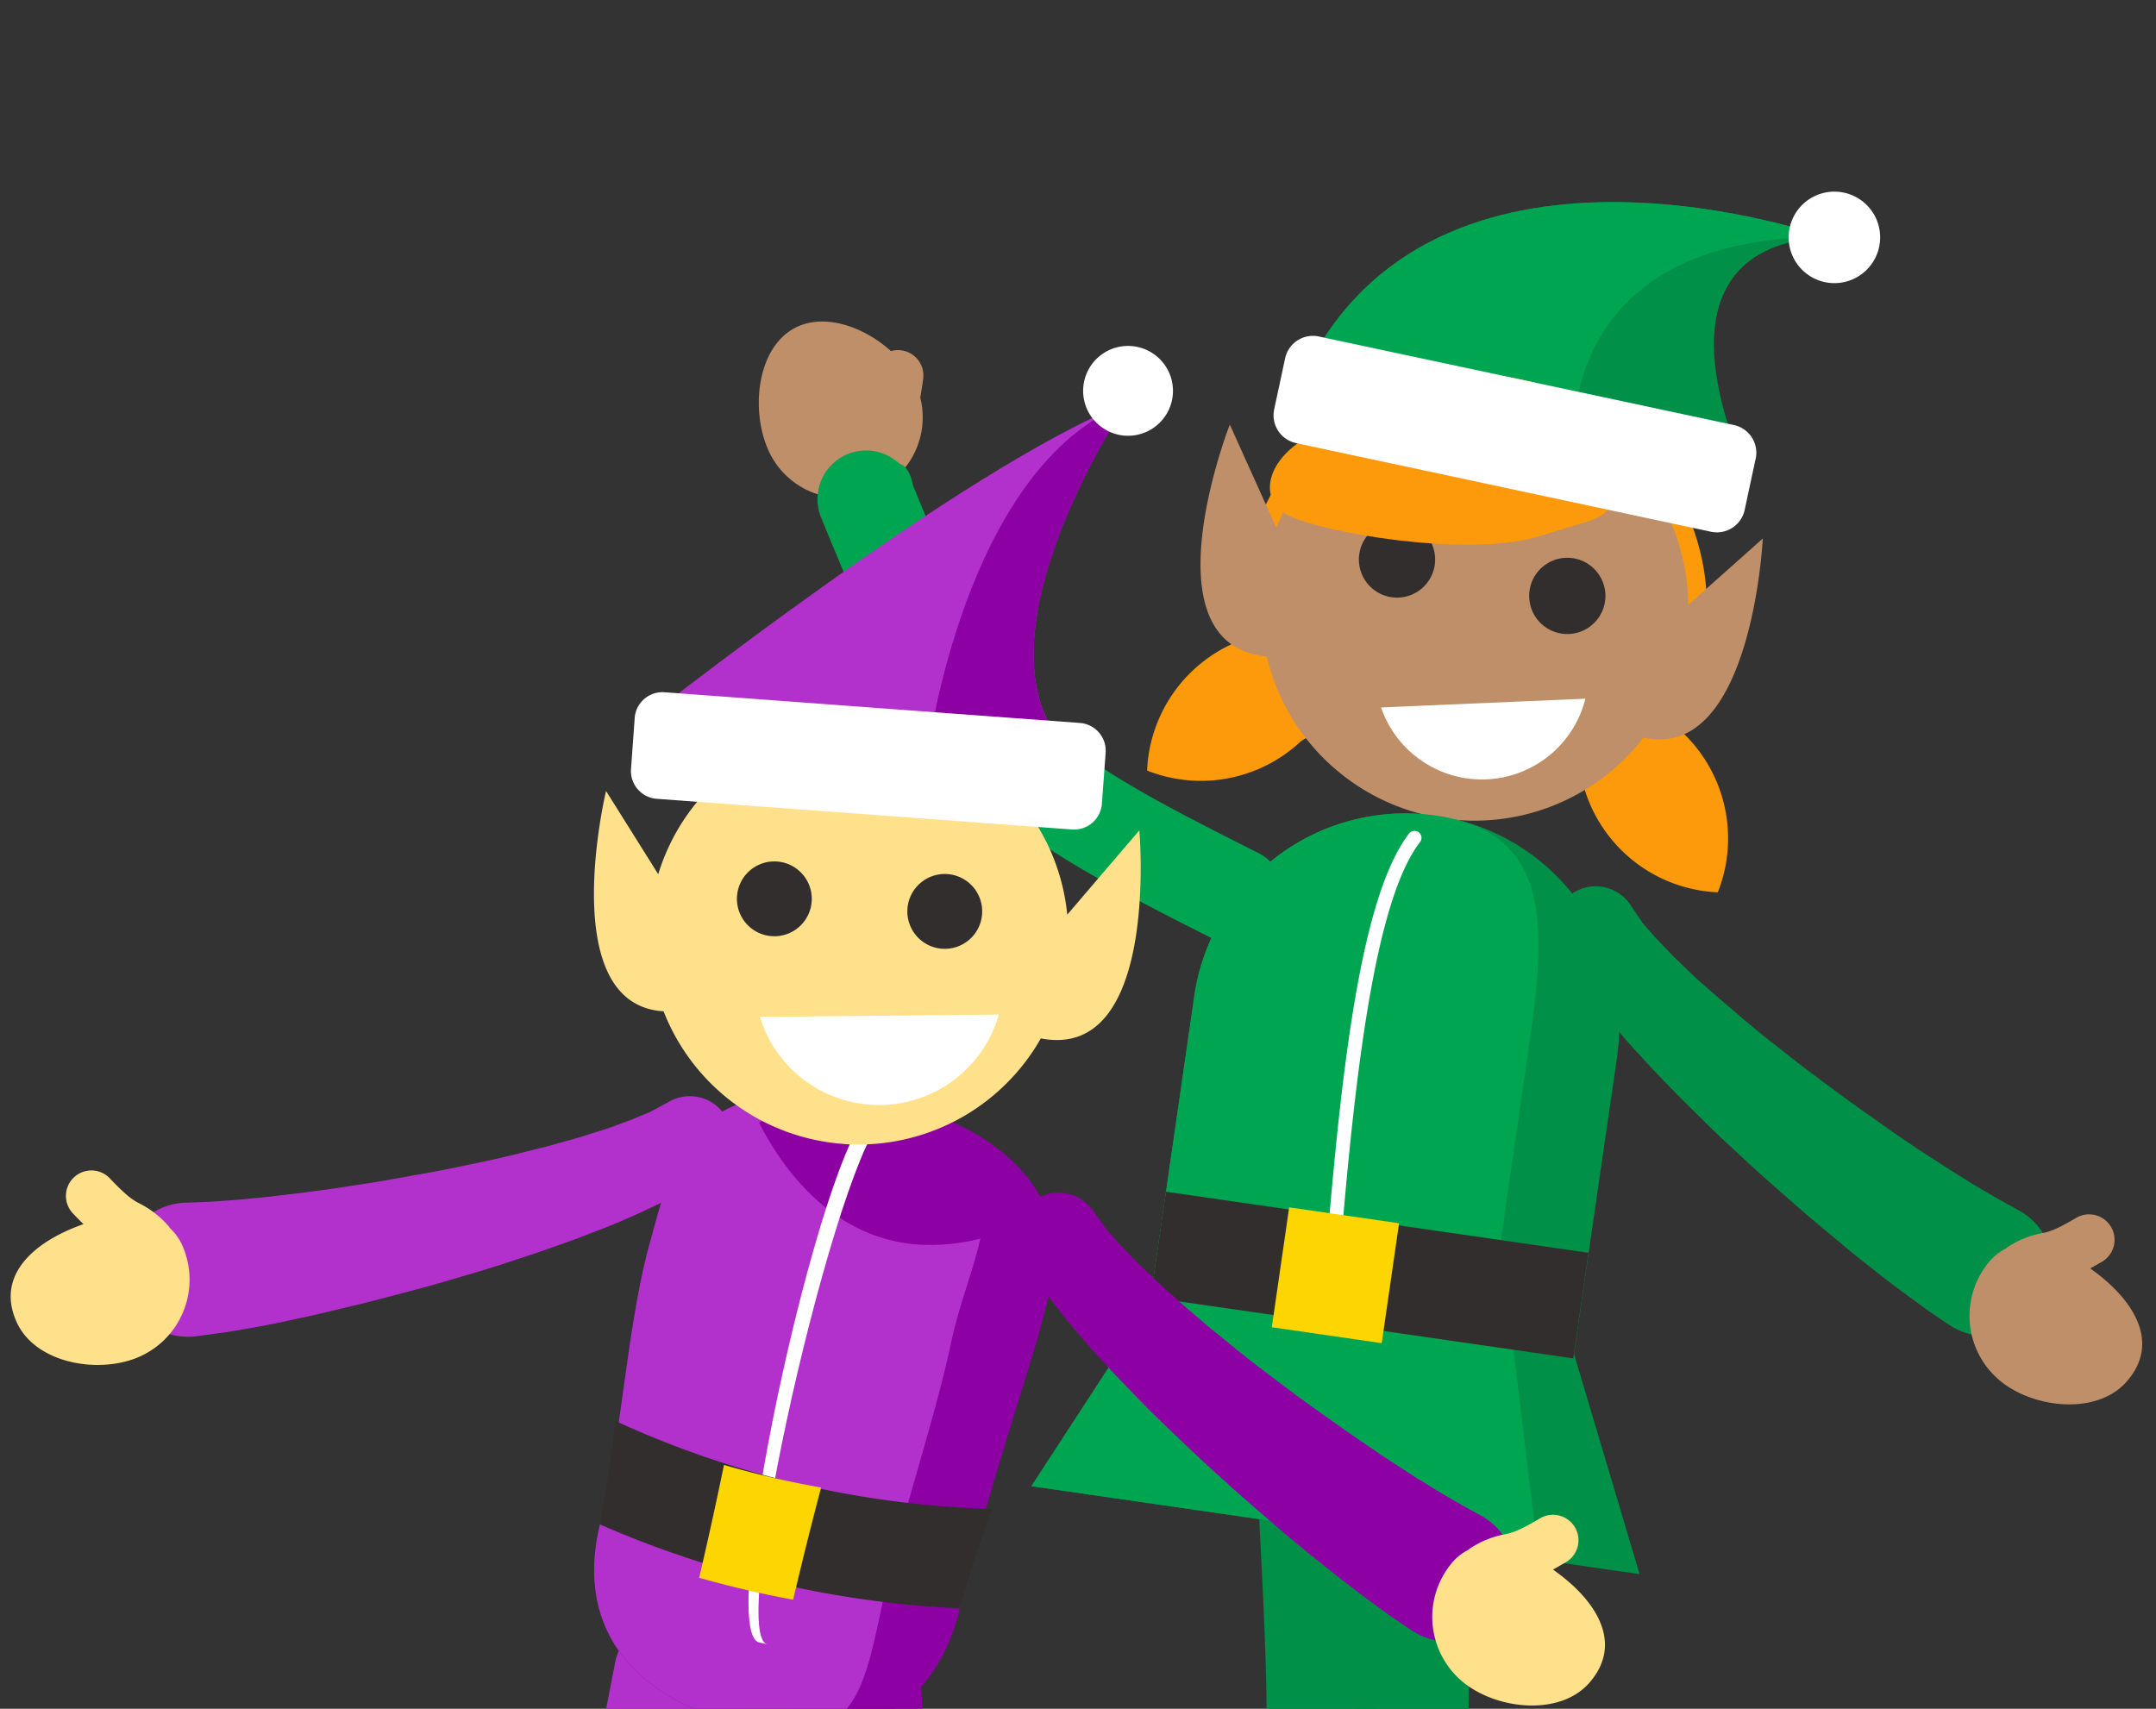 <svg xmlns="http://www.w3.org/2000/svg" xmlns:xlink="http://www.w3.org/1999/xlink" viewBox="0 0 492 390"><rect x="0" y="0" width="492" height="390" fill="#333333" stroke="none"/><defs><style>.cls-1{fill:none;}.cls-2{clip-path:url(#clip-path);}.cls-3{fill:#be8f68;}.cls-4{fill:#009047;}.cls-5{fill:#00a551;}.cls-6{fill:#fff;}.cls-7{fill:#fd9a0c;}.cls-8{fill:#332e2e;}.cls-9{fill:#fdd500;}.cls-10{fill:#8d00a3;}.cls-11{fill:#b231cc;}.cls-12{fill:#ffe18c;}</style><clipPath id="clip-path"><rect class="cls-1" width="492" height="390"/></clipPath></defs><title>CodeLab2015-overlays-diversity</title><g id="Layer_1" data-name="Layer 1"><g id="New_Symbol-3" data-name="New Symbol"><g class="cls-2"><g id="Layer_1-2" data-name="Layer 1"><g id="New_Symbol-4" data-name="New Symbol"><path class="cls-3" d="M205.64,79.95a5.84,5.84,0,0,0-2.33.18c-5.88-5.33-14.37-8.46-20.91-5.75-9.41,3.9-11.21,18.37-7.31,27.79A18.41,18.41,0,0,0,210,90.74c.23-1.22.45-2.62.67-4.27A5.81,5.81,0,0,0,205.64,79.95Z"/><path class="cls-4" d="M322.4,444.79a12.77,12.77,0,0,1-12.75-12.24c-.68-16.47-.37-30.89,0-46.15.33-15,.67-30.61,0-49.14a12.77,12.77,0,0,1,25.53-.88c.66,19.25.31,35.17,0,50.57-.32,14.85-.63,28.87,0,44.54a12.77,12.77,0,0,1-12.23,13.29Z"/><path class="cls-4" d="M460.6,276.19l-.39-.21-4-2.21c-1.3-.72-2.9-1.7-4.73-2.76s-3.9-2.41-6.16-3.8L438,262.49c-2.55-1.75-5.29-3.52-8-5.49s-5.64-3.95-8.51-6.05-5.77-4.26-8.66-6.43-5.71-4.42-8.5-6.62-5.49-4.4-8-6.6l-3.76-3.21L389,225c-2.32-2-4.28-4-6.2-5.83s-3.41-3.54-4.88-5q-1.75-2-3.06-3.49L372,206.43l-.1-.14a9.52,9.52,0,0,0-12.46-2.76c-.22.13-.43.27-.64.41a48.7,48.7,0,0,0-86.24,23.46L262.9,294a48.72,48.72,0,1,0,96.43,14L369,241.35a49.21,49.21,0,0,0,.48-5.85c1.33,1.56,2.71,3.18,4.21,4.77l3.45,3.77,3.68,3.81c2.48,2.62,5.14,5.16,7.8,7.82s5.45,5.23,8.24,7.82,5.59,5.15,8.4,7.61,5.58,4.9,8.29,7.21,5.39,4.5,7.91,6.61,5,4,7.26,5.79,4.38,3.39,6.32,4.8,3.6,2.65,5,3.65l4.62,3.14c.4.27.84.54,1.28.78a15.31,15.31,0,1,0,14.66-26.89Z"/><path class="cls-3" d="M479,291c-.66-.52-1.34-1-2-1.51.86-.46,1.79-1,2.82-1.6a5.81,5.81,0,0,0-5.91-10c-5.05,3-6.53,3.29-8,3.58a21.46,21.46,0,0,0-7.65,3.09,5.91,5.91,0,0,0-.6.44,12.1,12.1,0,0,0-4.1,3.44,19.23,19.23,0,0,0,4,27.58c8,5.65,21.48,6.65,27.84-.8C492.62,306.88,487.56,297.76,479,291Z"/><path class="cls-4" d="M396.29,102.92c.17-1.42-20.67-46.35,20.17-48.82,0,0-86.16-30.77-117.6,28.6l97.42,20.21"/><path class="cls-5" d="M359,102.92c.17-1.42-4.54-48.82,57.5-48.82,0,0-86.16-30.77-117.6,28.6l97.42,20.21"/><path class="cls-6" d="M408.2,53.39a10.44,10.44,0,1,0,11.2-9.62A10.44,10.44,0,0,0,408.2,53.39Z"/><path class="cls-7" d="M389,173.25a33.27,33.27,0,0,0-6.87-7.68,53.05,53.05,0,1,0-98.21-19.7,33.31,33.31,0,0,0-22.15,30,33.32,33.32,0,0,0,35.1-6.69c.43-.28.86-.57,1.32-.81,12.3-6.58,27.57-11.26,41.55-6.85a65.77,65.77,0,0,1,20.43,10.27A33.31,33.31,0,0,0,392,203.66,33.33,33.33,0,0,0,389,173.25Z"/><path class="cls-3" d="M402.27,122.91s-2.49,51-27.21,45.43a48.73,48.73,0,0,1-86-18.52c-28.06-2.66-8.42-52.92-8.42-52.92l10.62,23.54a48.73,48.73,0,0,1,94,17.62Z"/><path class="cls-6" d="M315.16,161.47a24.34,24.34,0,0,0,46.63-2Z"/><polygon class="cls-3" points="336.58 153.94 329.56 152.44 330.17 141.99 340.29 144.15 336.58 153.94"/><path class="cls-8" d="M366.17,137.82a8.7,8.7,0,1,1-6.69-10.32A8.71,8.71,0,0,1,366.17,137.82Z"/><path class="cls-8" d="M327.31,129.51a8.7,8.7,0,1,1-6.69-10.32A8.71,8.71,0,0,1,327.31,129.51Z"/><path class="cls-7" d="M353.16,101.91c-8.19-4-27.92-9.53-44.26-5.18l-3.09.07c-16.33,4.35-20,16.88-11.81,20.85h0c8.19,4,39.78,9.41,56.12,5.06l10.47-3.15c16.33-4.35.76-13.68-7.43-17.65Z"/><path class="cls-6" d="M400.63,104.73l-2.49,11.63a6.48,6.48,0,0,1-7.7,5l-94.67-20.23a6.48,6.48,0,0,1-5-7.7l2.49-11.63a6.48,6.48,0,0,1,7.7-5L395.65,97a6.48,6.48,0,0,1,5,7.7"/><path class="cls-4" d="M299.68,444.79A12.79,12.79,0,0,1,287,430.61c3.13-28.3,2.07-49.75.71-76.91-.26-5.22-.53-10.63-.78-16.31a12.77,12.77,0,0,1,12.2-13.32h.57a12.77,12.77,0,0,1,12.75,12.21c.25,5.63.52,11,.77,16.17,1.35,27.18,2.52,50.66-.84,81A12.77,12.77,0,0,1,299.68,444.79Z"/><path class="cls-5" d="M327.71,186.15a48.57,48.57,0,0,0-37.81,10.51,11.09,11.09,0,0,0-2.79-2c-50.26-25.29-56.81-30-78.75-83.84-.23-1-.81-4.27-3.14-5a11.08,11.08,0,0,0-18.64,8.78,1.69,1.69,0,0,0-.07.18l.1.3a11.05,11.05,0,0,0,.75,3c24.45,60.12,34.09,68.31,89.06,96a48.71,48.71,0,0,0-3.9,13.26L262.9,294a48.72,48.72,0,0,0,41.23,55.19c26.63,3.85,31.33-17.51,35.18-44.14l9.63-66.56C352.8,211.82,354.34,190,327.71,186.15Z"/><path class="cls-6" d="M301.79,319.41h-.12a1.58,1.58,0,0,1-1.46-1.7l.67-8.75c3.8-50,7.73-101.71,20.57-118.58a1.59,1.59,0,1,1,2.52,1.92C311.7,208.4,307.63,261.95,304,309.19l-.67,8.76A1.59,1.59,0,0,1,301.79,319.41Z"/><polygon class="cls-4" points="374.16 359.28 235.37 339.2 264.18 294.92 359.08 308.65 374.16 359.28"/><polygon class="cls-5" points="351.15 355.95 235.37 339.2 264.18 294.92 345.22 306.65 351.15 355.95"/><rect class="cls-8" x="300.37" y="242.32" width="24.35" height="97.43" transform="translate(-20.24 558.68) rotate(-81.77)"/><rect class="cls-9" x="290.94" y="278.41" width="27.65" height="25.34" transform="translate(-26.96 551.02) rotate(-81.77)"/><path class="cls-10" d="M216.16,440.8c-.08-.55-.17-1.11-.27-1.69-1.37,0-6.22-54.1-6-62.13-1-6.24-13.79-8.89-20.33-7.14s-11,8.25-9.81,14.51c6.34,31.79,9.31,48.62,10.49,55.41a13.42,13.42,0,0,0,.94,4.32,8.33,8.33,0,0,0-.25,2c0,5.81,6,10.52,13.51,10.52S218,451.88,218,446.07A8.76,8.76,0,0,0,216.16,440.8Z"/><path class="cls-11" d="M152.8,445.29c.13-.54.26-1.09.38-1.67-1.28-.48,14.65-52.45,17.92-59.79,1.4-6.17-9.41-13.44-16.14-14.28s-13.32,3.48-14.56,9.74c-6.13,31.83-9.72,48.54-11.19,55.27a13.42,13.42,0,0,0-.76,4.36,8.33,8.33,0,0,0-1,1.75c-2.19,5.38,1.63,12,8.54,14.84s14.29.73,16.48-4.65A8.76,8.76,0,0,0,152.8,445.29Z"/><path class="cls-10" d="M236.66,305.87c-5.57,18.29-12.59,40-17.2,59.17-4.6,23.78-21.75,33.45-45.34,29.48-.72-.12-1.46-.25-2.23-.4s-1.52-.32-2.32-.51c-25.62-5.94-39.18-22.86-32.13-47.7,4.4-19.25,5.57-41.11,10.17-59.71,3.9-14.05,6.19-25.4,15.16-31.24,8.23-5.48,19.5-7,31.8-5.36q4,.54,8.17,1.51c1,.23,1.93.47,2.84.72l1.11.33.57.17.42.13c13.22,4,24,10.76,29.35,20.17a29,29,0,0,1,1.93,4.14C242.22,285.24,239.92,294,236.66,305.87Z"/><path class="cls-11" d="M201.86,363.58c-4.85,23.35-6.71,33.95-27.74,30.94-.72-.12-1.46-.25-2.23-.4s-1.52-.32-2.32-.51c-25.62-5.94-39.18-22.86-32.13-47.7,4.4-19.25,5.57-41.11,10.17-59.71,3.9-14.05,6.19-25.4,15.16-31.24,8.23-5.48,19.5-7,31.8-5.36q4,.54,8.17,1.51c1,.23,1.93.47,2.84.72l1.11.33.57.17.42.13c15.5,4.7,19.05,13.91,16.48,27.85q-.2,1.17-.46,2.4c-1.45,6.9-5.06,15.63-6.77,24.31C213,325,206.22,344.5,201.86,363.58Z"/><path class="cls-10" d="M239,276.76c-1.08.57-2.16,1.11-3.26,1.62a65,65,0,0,1-12,4.32,46.85,46.85,0,0,1-11.37,1.44c-17.51.08-30.74-11.53-39.15-27.89,5.9-3.93,13.24-6,21.4-6.65q4,.54,8.17,1.51c1,.23,1.93.47,2.84.72l1.11.33.57.17.42.13c13.22,4,24,10.76,29.35,20.17A29,29,0,0,1,239,276.76Z"/><path class="cls-6" d="M203.25,254.55c-9.3-2.31-37.93,118.31-28.16,120.74l-1.84-.43c-10.71-2.37,16.61-123.69,26.81-121.43C201.66,253.83,201.65,254.2,203.25,254.55Z"/><path class="cls-8" d="M219,367.08a230.9,230.9,0,0,1-82.12-19.16q2.21-11.65,3.52-23.62a219.86,219.86,0,0,0,86,20.09Q222.24,355.67,219,367.08Z"/><path class="cls-9" d="M181,365.11q-10.84-2-21.45-5,3-12.83,5.66-25.75a215.6,215.6,0,0,0,22.17,5.15Q184,352.27,181,365.11Z"/><path class="cls-11" d="M162.7,267.56l-4.23,2.86c-1.69,1-3.78,2.13-6.18,3.42-2.19,1-4.68,2.29-7.38,3.48s-5.63,2.47-8.72,3.61l-4.77,1.85-5,1.78c-3.39,1.25-6.9,2.34-10.47,3.54s-7.21,2.26-10.85,3.34-7.3,2.13-10.91,3.08-7.17,1.91-10.63,2.78-6.83,1.63-10,2.4-6.25,1.38-9.08,2-5.44,1.09-7.8,1.5-4.4.77-6.14,1l-5.54.76a15.31,15.31,0,1,1-4.16-30.34q.74-.1,1.47-.13l.47,0,4.6-.18c1.48-.07,3.35-.23,5.46-.37s4.56-.42,7.21-.66l8.61-1c3.06-.43,6.3-.81,9.65-1.34s6.81-1,10.31-1.64,7.06-1.25,10.62-1.91,7.08-1.42,10.55-2.15,6.88-1.51,10.11-2.35l4.8-1.2,4.52-1.26c3-.78,5.62-1.7,8.15-2.47s4.63-1.66,6.61-2.35q2.47-1.06,4.29-1.77l4.47-2.42.11-.06a9.52,9.52,0,0,1,9.87,16.26Z"/><path class="cls-11" d="M145.9,165.2S220,106.43,257.05,92c0,0-34.29,51-15.63,76.35l-95.53-3.2"/><path class="cls-10" d="M211.67,172.08s8.37-65.65,45.39-80c0,0-34.29,51-15.63,76.35Z"/><path class="cls-12" d="M237.52,237A47.82,47.82,0,0,1,196,261.22c-1.18,0-2.38,0-3.57-.13a47.82,47.82,0,0,1-41-30.27c-24.84-1.53-13.13-50.29-13.13-50.29l11.91,19a47.85,47.85,0,0,1,45.71-33.9c1.18,0,2.38,0,3.57.13a47.82,47.82,0,0,1,44.06,43L260,189.52S264.7,242.29,237.52,237Z"/><path class="cls-6" d="M227.93,231.57a28.42,28.42,0,0,1-54.51.53Z"/><path class="cls-8" d="M168.19,204.51a8.54,8.54,0,1,0,9.14-7.88A8.54,8.54,0,0,0,168.19,204.51Z"/><path class="cls-8" d="M207.08,207.38a8.54,8.54,0,1,0,9.14-7.88A8.54,8.54,0,0,0,207.08,207.38Z"/><path class="cls-6" d="M144.84,163.86,144,175.5a6.36,6.36,0,0,0,5.88,6.82l94.75,7a6.36,6.36,0,0,0,6.82-5.88l.86-11.64A6.36,6.36,0,0,0,246.4,165l-94.75-7a6.36,6.36,0,0,0-6.82,5.88"/><path class="cls-6" d="M247.39,87.11a10.25,10.25,0,1,0,12.11-7.94A10.24,10.24,0,0,0,247.39,87.11Z"/><path class="cls-10" d="M249.37,276.18l2.93,4.16q1.31,1.45,3.06,3.49c1.47,1.5,3,3.22,4.88,5s3.88,3.81,6.2,5.83l3.49,3.14,3.76,3.21c2.52,2.2,5.28,4.36,8,6.6s5.62,4.43,8.5,6.62,5.76,4.36,8.66,6.43,5.73,4.12,8.51,6.05,5.49,3.74,8,5.49l7.27,4.72c2.26,1.39,4.33,2.72,6.16,3.8s3.43,2,4.73,2.76l4,2.21.39.21a15.31,15.31,0,1,1-14.66,26.89c-.44-.24-.87-.51-1.28-.78l-4.62-3.14c-1.44-1-3.1-2.24-5-3.65s-4-3-6.32-4.8-4.7-3.73-7.26-5.79-5.22-4.27-7.91-6.61-5.51-4.71-8.29-7.21-5.6-5-8.4-7.61-5.54-5.22-8.24-7.82-5.32-5.2-7.8-7.82l-3.68-3.81L251,310c-2.26-2.4-4.3-4.9-6.21-7.11s-3.56-4.5-5.07-6.39c-1.58-2.22-2.93-4.2-4-5.81l-2.52-4.44a9.52,9.52,0,0,1,16-10.22Z"/><path class="cls-12" d="M356.4,359.73c-.66-.52-1.34-1-2-1.51.86-.46,1.79-1,2.82-1.6a5.81,5.81,0,1,0-5.91-10c-5.05,3-6.53,3.29-8,3.58a21.46,21.46,0,0,0-7.65,3.09,5.91,5.91,0,0,0-.6.44,12.1,12.1,0,0,0-4.1,3.44,19.23,19.23,0,0,0,4,27.58c8,5.65,21.48,6.65,27.84-.8C370,375.57,365,366.45,356.4,359.73Z"/><path class="cls-12" d="M41.82,284.77a12.12,12.12,0,0,0-3-4.43,5.54,5.54,0,0,0-.45-.59,21.48,21.48,0,0,0-6.51-5.06c-1.29-.67-2.63-1.36-6.67-5.61a5.81,5.81,0,1,0-8.42,8c.83.87,1.58,1.63,2.28,2.31q-1.19.42-2.36.9C6.6,284.44-.76,291.83,3.84,301.84c4.09,8.9,17.33,11.62,26.57,8.37A19.23,19.23,0,0,0,41.82,284.77Z"/></g></g><rect class="cls-1" x="64" y="43" width="377" height="347"/></g></g></g></svg>